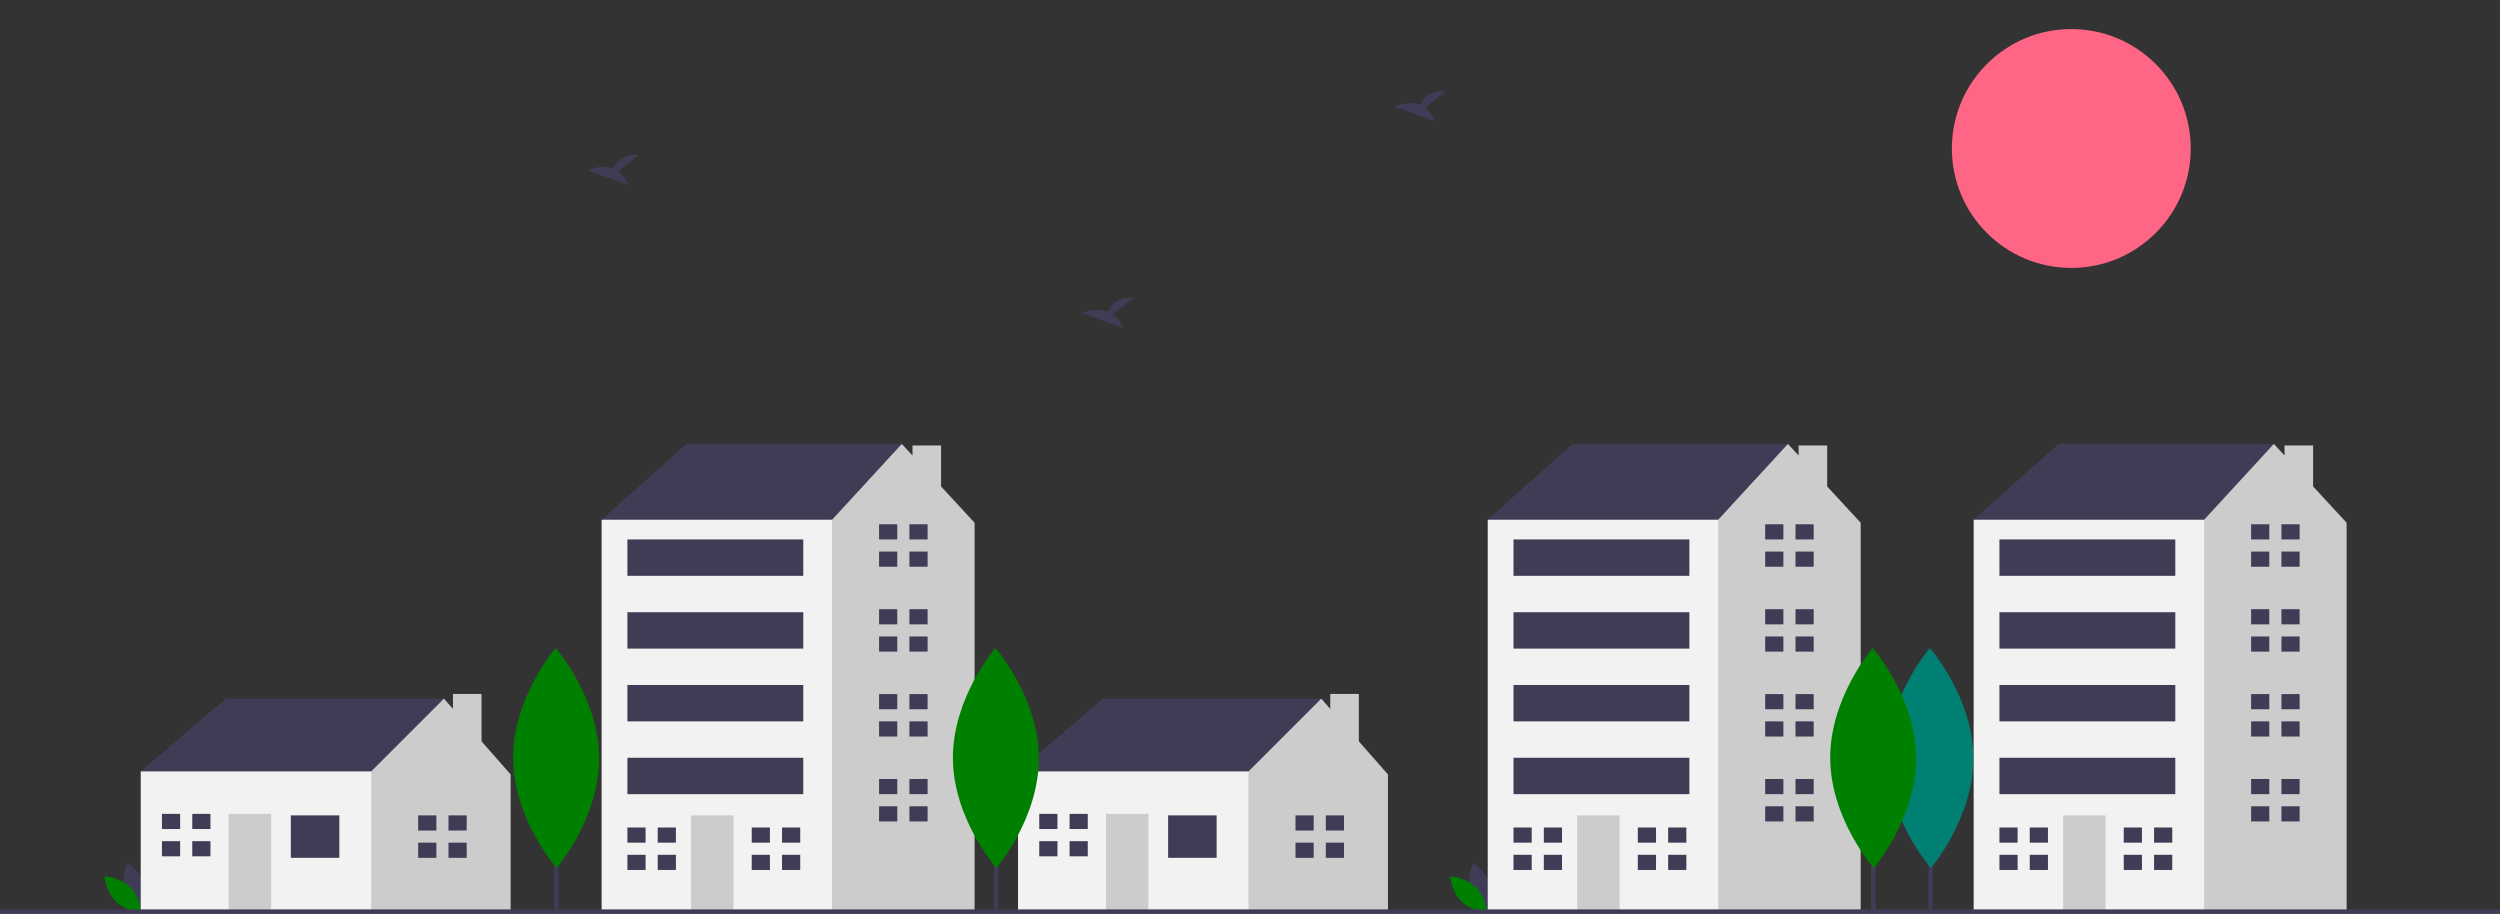 <?xml version="1.0" encoding="UTF-8" standalone="no"?>
<svg
   xmlns:dc="http://purl.org/dc/elements/1.1/"
   xmlns:cc="http://creativecommons.org/ns#"
   xmlns:rdf="http://www.w3.org/1999/02/22-rdf-syntax-ns#"
   xmlns:svg="http://www.w3.org/2000/svg"
   xmlns="http://www.w3.org/2000/svg"
   xmlns:xlink="http://www.w3.org/1999/xlink"
   xmlns:sodipodi="http://sodipodi.sourceforge.net/DTD/sodipodi-0.dtd"
   xmlns:inkscape="http://www.inkscape.org/namespaces/inkscape"
   inkscape:version="1.0 (4035a4fb49, 2020-05-01)"
   sodipodi:docname="undraw_best_place_r685.svg"
   version="1.1"
   viewBox="0 0 1137 415.58"
   height="415.58"
   width="1137"
   data-name="Layer 1"
   id="a8904fed-7223-4ff2-9071-b444910320a0">
  <rect x="0" y="0" width="1137" height="415.58" fill="#333333" stroke="none"/>
  <defs
     id="defs297">
    <linearGradient
       id="linearGradient906"
       inkscape:collect="always">
      <stop
         id="stop902"
         offset="0"
         style="stop-color:#ff6f00;stop-opacity:1" />
      <stop
         id="stop904"
         offset="1"
         style="stop-color:#ff8500;stop-opacity:0" />
    </linearGradient>
    <rect
       id="rect886"
       height="31.538"
       width="136.976"
       y="6.548"
       x="39.69" />
    <linearGradient
       gradientTransform="matrix(3.78,0,0,3.78,-42.277,-9.027)"
       inkscape:collect="always"
       xlink:href="#linearGradient906"
       id="linearGradient926-3"
       x1="20.625"
       y1="17.261"
       x2="36.223"
       y2="3.697"
       gradientUnits="userSpaceOnUse" />
  </defs>
  <sodipodi:namedview
     inkscape:current-layer="a8904fed-7223-4ff2-9071-b444910320a0"
     inkscape:window-maximized="1"
     inkscape:window-y="-9"
     inkscape:window-x="-9"
     inkscape:cy="0.23035872"
     inkscape:cx="443.70461"
     inkscape:zoom="0.70710678"
     showgrid="false"
     id="namedview295"
     inkscape:window-height="1051"
     inkscape:window-width="1920"
     inkscape:pageshadow="2"
     inkscape:pageopacity="0"
     guidetolerance="10"
     gridtolerance="10"
     objecttolerance="10"
     borderopacity="1"
     bordercolor="#666666"
     pagecolor="#ffffff" />
  <title
     id="title2">best place</title>
  <circle
     id="circle6"
     fill="#ff6584"
     r="54.315"
     cy="67.536"
     cx="942.03" />
  <rect
     id="rect8"
     fill="#3f3d56"
     height="79"
     width="2"
     y="334.587"
     x="877" />
  <path
     style="fill:#008080"
     id="path10"
     fill="#ff6e00"
     d="m 897.458,344.655 c 0.127,27.624 -19.308,50.108 -19.308,50.108 0,0 -19.642,-22.304 -19.769,-49.928 -0.127,-27.624 19.308,-50.108 19.308,-50.108 0,0 19.642,22.304 19.769,49.928 z" />
  <path
     style="fill:#008000"
     id="path12"
     opacity="0.1"
     d="m 897.458,344.655 c 0.127,27.624 -19.308,50.108 -19.308,50.108 0,0 -19.642,-22.304 -19.769,-49.928 -0.127,-27.624 19.308,-50.108 19.308,-50.108 0,0 19.642,22.304 19.769,49.928 z" />
  <path
     id="path22"
     fill="#3f3d56"
     d="m 56.631,404.803 c 1.694,6.262 7.496,10.14 7.496,10.14 0,0 3.056,-6.274 1.362,-12.536 -1.694,-6.262 -7.496,-10.14 -7.496,-10.14 0,0 -3.056,6.274 -1.362,12.536 z" />
  <path
     style="fill:#008000"
     id="path24"
     fill="#ff6e00"
     d="m 59.12,403.457 c 4.648,4.525 5.216,11.481 5.216,11.481 0,0 -6.968,-0.38 -11.617,-4.905 -4.648,-4.525 -5.216,-11.481 -5.216,-11.481 0,0 6.968,0.38 11.617,4.905 z" />
  <path
     id="path26"
     fill="#3f3d56"
     d="m 668.631,404.803 c 1.694,6.262 7.496,10.14 7.496,10.14 0,0 3.056,-6.274 1.362,-12.536 -1.694,-6.262 -7.496,-10.14 -7.496,-10.14 0,0 -3.056,6.274 -1.362,12.536 z" />
  <path
     style="fill:#008000"
     id="path28"
     fill="#ff6e00"
     d="m 671.12,403.457 c 4.648,4.525 5.216,11.481 5.216,11.481 0,0 -6.968,-0.38 -11.617,-4.905 -4.648,-4.525 -5.216,-11.481 -5.216,-11.481 0,0 6.968,0.38 11.617,4.905 z" />
  <polygon
     transform="translate(0,-102.469)"
     id="polygon30"
     fill="#3f3d56"
     points="166.052,468.478 124.679,476.752 68.137,460.203 64,453.308 102.614,420.21 201.908,420.21 201.908,429.863 " />
  <polygon
     transform="translate(0,-102.469)"
     id="polygon32"
     fill="#cccccc"
     points="168.81,516.745 232.247,516.745 232.247,454.687 219,439.633 219,418.056 206,418.056 206,424.86 201.908,420.21 168.81,453.308 163.293,458.824 156.398,486.406 " />
  <rect
     id="rect34"
     fill="#f2f2f2"
     height="63.438"
     width="104.81"
     y="350.839"
     x="64" />
  <rect
     id="rect36"
     fill="#3f3d56"
     height="19.307"
     width="22.065"
     y="370.835"
     x="132.264" />
  <rect
     id="rect38"
     fill="#cccccc"
     height="44.13"
     width="19.307"
     y="370.146"
     x="103.993" />
  <polygon
     transform="translate(0,-102.469)"
     id="polygon40"
     fill="#3f3d56"
     points="81.238,479.51 81.928,479.51 81.928,472.615 73.654,472.615 73.654,479.51 " />
  <polygon
     transform="translate(0,-102.469)"
     id="polygon42"
     fill="#3f3d56"
     points="81.928,485.026 81.238,485.026 73.654,485.026 73.654,491.922 81.928,491.922 " />
  <rect
     id="rect44"
     fill="#3f3d56"
     height="6.895"
     width="8.274"
     y="370.146"
     x="87.444" />
  <rect
     id="rect46"
     fill="#3f3d56"
     height="6.895"
     width="8.274"
     y="382.557"
     x="87.444" />
  <polygon
     transform="translate(0,-102.469)"
     id="polygon48"
     fill="#3f3d56"
     points="197.77,480.2 198.46,480.2 198.46,473.304 190.185,473.304 190.185,480.2 " />
  <polygon
     transform="translate(0,-102.469)"
     id="polygon50"
     fill="#3f3d56"
     points="198.46,485.716 197.77,485.716 190.185,485.716 190.185,492.611 198.46,492.611 " />
  <rect
     id="rect52"
     fill="#3f3d56"
     height="6.895"
     width="8.274"
     y="370.835"
     x="203.976" />
  <rect
     id="rect54"
     fill="#3f3d56"
     height="6.895"
     width="8.274"
     y="383.247"
     x="203.976" />
  <polygon
     transform="translate(0,-102.469)"
     id="polygon56"
     fill="#3f3d56"
     points="565.052,468.478 523.679,476.752 467.137,460.203 463,453.308 501.614,420.21 600.908,420.21 600.908,429.863 " />
  <polygon
     transform="translate(0,-102.469)"
     id="polygon58"
     fill="#cccccc"
     points="567.81,516.745 631.247,516.745 631.247,454.687 618,439.633 618,418.056 605,418.056 605,424.86 600.908,420.21 567.81,453.308 562.293,458.824 555.398,486.406 " />
  <rect
     id="rect60"
     fill="#f2f2f2"
     height="63.438"
     width="104.81"
     y="350.839"
     x="463" />
  <rect
     id="rect62"
     fill="#3f3d56"
     height="19.307"
     width="22.065"
     y="370.835"
     x="531.264" />
  <rect
     id="rect64"
     fill="#cccccc"
     height="44.13"
     width="19.307"
     y="370.146"
     x="502.993" />
  <polygon
     transform="translate(0,-102.469)"
     id="polygon66"
     fill="#3f3d56"
     points="480.238,479.51 480.928,479.51 480.928,472.615 472.654,472.615 472.654,479.51 " />
  <polygon
     transform="translate(0,-102.469)"
     id="polygon68"
     fill="#3f3d56"
     points="480.928,485.026 480.238,485.026 472.654,485.026 472.654,491.922 480.928,491.922 " />
  <rect
     id="rect70"
     fill="#3f3d56"
     height="6.895"
     width="8.274"
     y="370.146"
     x="486.444" />
  <rect
     id="rect72"
     fill="#3f3d56"
     height="6.895"
     width="8.274"
     y="382.557"
     x="486.444" />
  <polygon
     transform="translate(0,-102.469)"
     id="polygon74"
     fill="#3f3d56"
     points="596.77,480.2 597.46,480.2 597.46,473.304 589.185,473.304 589.185,480.2 " />
  <polygon
     transform="translate(0,-102.469)"
     id="polygon76"
     fill="#3f3d56"
     points="597.46,485.716 596.77,485.716 589.185,485.716 589.185,492.611 597.46,492.611 " />
  <rect
     id="rect78"
     fill="#3f3d56"
     height="6.895"
     width="8.274"
     y="370.835"
     x="602.976" />
  <rect
     id="rect80"
     fill="#3f3d56"
     height="6.895"
     width="8.274"
     y="383.247"
     x="602.976" />
  <polygon
     transform="translate(0,-102.469)"
     id="polygon82"
     fill="#3f3d56"
     points="273.62,338.844 312.234,304.367 410.148,304.367 410.148,334.707 346.711,377.459 280.515,344.361 " />
  <polygon
     transform="translate(0,-102.469)"
     id="polygon84"
     fill="#cccccc"
     points="375.796,516.745 443.246,516.745 443.246,340.223 428,323.707 428,305.056 415,305.056 415,309.624 410.148,304.367 378.429,338.844 366.018,347.119 346.773,487.722 " />
  <rect
     id="rect86"
     fill="#f2f2f2"
     height="177.901"
     width="104.81"
     y="236.375"
     x="273.62" />
  <rect
     id="rect88"
     fill="#cccccc"
     height="43.441"
     width="19.307"
     y="370.835"
     x="314.302" />
  <polygon
     transform="translate(0,-102.469)"
     id="polygon90"
     fill="#3f3d56"
     points="292.927,485.716 293.616,485.716 293.616,478.821 285.342,478.821 285.342,485.716 " />
  <polygon
     transform="translate(0,-102.469)"
     id="polygon92"
     fill="#3f3d56"
     points="293.616,491.232 292.927,491.232 285.342,491.232 285.342,498.128 293.616,498.128 " />
  <rect
     id="rect94"
     fill="#3f3d56"
     height="6.895"
     width="8.274"
     y="376.351"
     x="299.132" />
  <rect
     id="rect96"
     fill="#3f3d56"
     height="6.895"
     width="8.274"
     y="388.763"
     x="299.132" />
  <polygon
     transform="translate(0,-102.469)"
     id="polygon98"
     fill="#3f3d56"
     points="349.469,485.716 350.158,485.716 350.158,478.821 341.884,478.821 341.884,485.716 " />
  <polygon
     transform="translate(0,-102.469)"
     id="polygon100"
     fill="#3f3d56"
     points="350.158,491.232 349.469,491.232 341.884,491.232 341.884,498.128 350.158,498.128 " />
  <rect
     id="rect102"
     fill="#3f3d56"
     height="6.895"
     width="8.274"
     y="376.351"
     x="355.675" />
  <rect
     id="rect104"
     fill="#3f3d56"
     height="6.895"
     width="8.274"
     y="388.763"
     x="355.675" />
  <polygon
     transform="translate(0,-102.469)"
     id="polygon106"
     fill="#3f3d56"
     points="407.39,347.808 408.079,347.808 408.079,340.913 399.805,340.913 399.805,347.808 " />
  <polygon
     transform="translate(0,-102.469)"
     id="polygon108"
     fill="#3f3d56"
     points="408.079,353.325 407.39,353.325 399.805,353.325 399.805,360.22 408.079,360.22 " />
  <rect
     id="rect110"
     fill="#3f3d56"
     height="6.895"
     width="8.274"
     y="238.444"
     x="413.596" />
  <rect
     id="rect112"
     fill="#3f3d56"
     height="6.895"
     width="8.274"
     y="250.855"
     x="413.596" />
  <polygon
     transform="translate(0,-102.469)"
     id="polygon114"
     fill="#3f3d56"
     points="407.39,386.423 408.079,386.423 408.079,379.527 399.805,379.527 399.805,386.423 " />
  <polygon
     transform="translate(0,-102.469)"
     id="polygon116"
     fill="#3f3d56"
     points="408.079,391.939 407.39,391.939 399.805,391.939 399.805,398.834 408.079,398.834 " />
  <rect
     id="rect118"
     fill="#3f3d56"
     height="6.895"
     width="8.274"
     y="277.058"
     x="413.596" />
  <rect
     id="rect120"
     fill="#3f3d56"
     height="6.895"
     width="8.274"
     y="289.47"
     x="413.596" />
  <polygon
     transform="translate(0,-102.469)"
     id="polygon122"
     fill="#3f3d56"
     points="407.39,425.037 408.079,425.037 408.079,418.141 399.805,418.141 399.805,425.037 " />
  <polygon
     transform="translate(0,-102.469)"
     id="polygon124"
     fill="#3f3d56"
     points="408.079,430.553 407.39,430.553 399.805,430.553 399.805,437.448 408.079,437.448 " />
  <rect
     id="rect126"
     fill="#3f3d56"
     height="6.895"
     width="8.274"
     y="315.672"
     x="413.596" />
  <rect
     id="rect128"
     fill="#3f3d56"
     height="6.895"
     width="8.274"
     y="328.084"
     x="413.596" />
  <polygon
     transform="translate(0,-102.469)"
     id="polygon130"
     fill="#3f3d56"
     points="407.39,463.651 408.079,463.651 408.079,456.755 399.805,456.755 399.805,463.651 " />
  <polygon
     transform="translate(0,-102.469)"
     id="polygon132"
     fill="#3f3d56"
     points="408.079,469.167 407.39,469.167 399.805,469.167 399.805,476.062 408.079,476.062 " />
  <rect
     id="rect134"
     fill="#3f3d56"
     height="6.895"
     width="8.274"
     y="354.286"
     x="413.596" />
  <rect
     id="rect136"
     fill="#3f3d56"
     height="6.895"
     width="8.274"
     y="366.698"
     x="413.596" />
  <rect
     id="rect138"
     fill="#3f3d56"
     height="16.549"
     width="79.986"
     y="245.339"
     x="285.342" />
  <rect
     id="rect140"
     fill="#3f3d56"
     height="16.549"
     width="79.986"
     y="278.437"
     x="285.342" />
  <rect
     id="rect142"
     fill="#3f3d56"
     height="16.549"
     width="79.986"
     y="311.535"
     x="285.342" />
  <rect
     id="rect144"
     fill="#3f3d56"
     height="16.549"
     width="79.986"
     y="344.633"
     x="285.342" />
  <polygon
     transform="translate(0,-102.469)"
     id="polygon146"
     fill="#3f3d56"
     points="676.62,338.844 715.234,304.367 813.148,304.367 813.148,334.707 749.711,377.459 683.515,344.361 " />
  <polygon
     transform="translate(0,-102.469)"
     id="polygon148"
     fill="#cccccc"
     points="778.796,516.745 846.246,516.745 846.246,340.223 831,323.707 831,305.056 818,305.056 818,309.624 813.148,304.367 781.429,338.844 769.018,347.119 749.773,487.722 " />
  <rect
     id="rect150"
     fill="#f2f2f2"
     height="177.901"
     width="104.81"
     y="236.375"
     x="676.62" />
  <rect
     id="rect152"
     fill="#cccccc"
     height="43.441"
     width="19.307"
     y="370.835"
     x="717.302" />
  <polygon
     transform="translate(0,-102.469)"
     id="polygon154"
     fill="#3f3d56"
     points="695.927,485.716 696.616,485.716 696.616,478.821 688.342,478.821 688.342,485.716 " />
  <polygon
     transform="translate(0,-102.469)"
     id="polygon156"
     fill="#3f3d56"
     points="696.616,491.232 695.927,491.232 688.342,491.232 688.342,498.128 696.616,498.128 " />
  <rect
     id="rect158"
     fill="#3f3d56"
     height="6.895"
     width="8.274"
     y="376.351"
     x="702.132" />
  <rect
     id="rect160"
     fill="#3f3d56"
     height="6.895"
     width="8.274"
     y="388.763"
     x="702.132" />
  <polygon
     transform="translate(0,-102.469)"
     id="polygon162"
     fill="#3f3d56"
     points="752.469,485.716 753.158,485.716 753.158,478.821 744.884,478.821 744.884,485.716 " />
  <polygon
     transform="translate(0,-102.469)"
     id="polygon164"
     fill="#3f3d56"
     points="753.158,491.232 752.469,491.232 744.884,491.232 744.884,498.128 753.158,498.128 " />
  <rect
     id="rect166"
     fill="#3f3d56"
     height="6.895"
     width="8.274"
     y="376.351"
     x="758.675" />
  <rect
     id="rect168"
     fill="#3f3d56"
     height="6.895"
     width="8.274"
     y="388.763"
     x="758.675" />
  <polygon
     transform="translate(0,-102.469)"
     id="polygon170"
     fill="#3f3d56"
     points="810.39,347.808 811.079,347.808 811.079,340.913 802.805,340.913 802.805,347.808 " />
  <polygon
     transform="translate(0,-102.469)"
     id="polygon172"
     fill="#3f3d56"
     points="811.079,353.325 810.39,353.325 802.805,353.325 802.805,360.22 811.079,360.22 " />
  <rect
     id="rect174"
     fill="#3f3d56"
     height="6.895"
     width="8.274"
     y="238.444"
     x="816.596" />
  <rect
     id="rect176"
     fill="#3f3d56"
     height="6.895"
     width="8.274"
     y="250.855"
     x="816.596" />
  <polygon
     transform="translate(0,-102.469)"
     id="polygon178"
     fill="#3f3d56"
     points="810.39,386.423 811.079,386.423 811.079,379.527 802.805,379.527 802.805,386.423 " />
  <polygon
     transform="translate(0,-102.469)"
     id="polygon180"
     fill="#3f3d56"
     points="811.079,391.939 810.39,391.939 802.805,391.939 802.805,398.834 811.079,398.834 " />
  <rect
     id="rect182"
     fill="#3f3d56"
     height="6.895"
     width="8.274"
     y="277.058"
     x="816.596" />
  <rect
     id="rect184"
     fill="#3f3d56"
     height="6.895"
     width="8.274"
     y="289.47"
     x="816.596" />
  <polygon
     transform="translate(0,-102.469)"
     id="polygon186"
     fill="#3f3d56"
     points="810.39,425.037 811.079,425.037 811.079,418.141 802.805,418.141 802.805,425.037 " />
  <polygon
     transform="translate(0,-102.469)"
     id="polygon188"
     fill="#3f3d56"
     points="811.079,430.553 810.39,430.553 802.805,430.553 802.805,437.448 811.079,437.448 " />
  <rect
     id="rect190"
     fill="#3f3d56"
     height="6.895"
     width="8.274"
     y="315.672"
     x="816.596" />
  <rect
     id="rect192"
     fill="#3f3d56"
     height="6.895"
     width="8.274"
     y="328.084"
     x="816.596" />
  <polygon
     transform="translate(0,-102.469)"
     id="polygon194"
     fill="#3f3d56"
     points="810.39,463.651 811.079,463.651 811.079,456.755 802.805,456.755 802.805,463.651 " />
  <polygon
     transform="translate(0,-102.469)"
     id="polygon196"
     fill="#3f3d56"
     points="811.079,469.167 810.39,469.167 802.805,469.167 802.805,476.062 811.079,476.062 " />
  <rect
     id="rect198"
     fill="#3f3d56"
     height="6.895"
     width="8.274"
     y="354.286"
     x="816.596" />
  <rect
     id="rect200"
     fill="#3f3d56"
     height="6.895"
     width="8.274"
     y="366.698"
     x="816.596" />
  <rect
     id="rect202"
     fill="#3f3d56"
     height="16.549"
     width="79.986"
     y="245.339"
     x="688.342" />
  <rect
     id="rect204"
     fill="#3f3d56"
     height="16.549"
     width="79.986"
     y="278.437"
     x="688.342" />
  <rect
     id="rect206"
     fill="#3f3d56"
     height="16.549"
     width="79.986"
     y="311.535"
     x="688.342" />
  <rect
     id="rect208"
     fill="#3f3d56"
     height="16.549"
     width="79.986"
     y="344.633"
     x="688.342" />
  <polygon
     transform="translate(0,-102.469)"
     id="polygon210"
     fill="#3f3d56"
     points="897.62,338.844 936.234,304.367 1034.148,304.367 1034.148,334.707 970.711,377.459 904.515,344.361 " />
  <polygon
     transform="translate(0,-102.469)"
     id="polygon212"
     fill="#cccccc"
     points="999.796,516.745 1067.246,516.745 1067.246,340.223 1052,323.707 1052,305.056 1039,305.056 1039,309.624 1034.148,304.367 1002.429,338.844 990.018,347.119 970.773,487.722 " />
  <rect
     id="rect214"
     fill="#f2f2f2"
     height="177.901"
     width="104.81"
     y="236.375"
     x="897.62" />
  <rect
     id="rect216"
     fill="#cccccc"
     height="43.441"
     width="19.307"
     y="370.835"
     x="938.302" />
  <polygon
     transform="translate(0,-102.469)"
     id="polygon218"
     fill="#3f3d56"
     points="916.927,485.716 917.616,485.716 917.616,478.821 909.342,478.821 909.342,485.716 " />
  <polygon
     transform="translate(0,-102.469)"
     id="polygon220"
     fill="#3f3d56"
     points="917.616,491.232 916.927,491.232 909.342,491.232 909.342,498.128 917.616,498.128 " />
  <rect
     id="rect222"
     fill="#3f3d56"
     height="6.895"
     width="8.274"
     y="376.351"
     x="923.132" />
  <rect
     id="rect224"
     fill="#3f3d56"
     height="6.895"
     width="8.274"
     y="388.763"
     x="923.132" />
  <polygon
     transform="translate(0,-102.469)"
     id="polygon226"
     fill="#3f3d56"
     points="973.469,485.716 974.158,485.716 974.158,478.821 965.884,478.821 965.884,485.716 " />
  <polygon
     transform="translate(0,-102.469)"
     id="polygon228"
     fill="#3f3d56"
     points="974.158,491.232 973.469,491.232 965.884,491.232 965.884,498.128 974.158,498.128 " />
  <rect
     id="rect230"
     fill="#3f3d56"
     height="6.895"
     width="8.274"
     y="376.351"
     x="979.675" />
  <rect
     id="rect232"
     fill="#3f3d56"
     height="6.895"
     width="8.274"
     y="388.763"
     x="979.675" />
  <polygon
     transform="translate(0,-102.469)"
     id="polygon234"
     fill="#3f3d56"
     points="1031.39,347.808 1032.079,347.808 1032.079,340.913 1023.805,340.913 1023.805,347.808 " />
  <polygon
     transform="translate(0,-102.469)"
     id="polygon236"
     fill="#3f3d56"
     points="1032.079,353.325 1031.39,353.325 1023.805,353.325 1023.805,360.22 1032.079,360.22 " />
  <rect
     id="rect238"
     fill="#3f3d56"
     height="6.895"
     width="8.274"
     y="238.444"
     x="1037.596" />
  <rect
     id="rect240"
     fill="#3f3d56"
     height="6.895"
     width="8.274"
     y="250.855"
     x="1037.596" />
  <polygon
     transform="translate(0,-102.469)"
     id="polygon242"
     fill="#3f3d56"
     points="1031.39,386.423 1032.079,386.423 1032.079,379.527 1023.805,379.527 1023.805,386.423 " />
  <polygon
     transform="translate(0,-102.469)"
     id="polygon244"
     fill="#3f3d56"
     points="1032.079,391.939 1031.39,391.939 1023.805,391.939 1023.805,398.834 1032.079,398.834 " />
  <rect
     id="rect246"
     fill="#3f3d56"
     height="6.895"
     width="8.274"
     y="277.058"
     x="1037.596" />
  <rect
     id="rect248"
     fill="#3f3d56"
     height="6.895"
     width="8.274"
     y="289.47"
     x="1037.596" />
  <polygon
     transform="translate(0,-102.469)"
     id="polygon250"
     fill="#3f3d56"
     points="1031.39,425.037 1032.079,425.037 1032.079,418.141 1023.805,418.141 1023.805,425.037 " />
  <polygon
     transform="translate(0,-102.469)"
     id="polygon252"
     fill="#3f3d56"
     points="1032.079,430.553 1031.39,430.553 1023.805,430.553 1023.805,437.448 1032.079,437.448 " />
  <rect
     id="rect254"
     fill="#3f3d56"
     height="6.895"
     width="8.274"
     y="315.672"
     x="1037.596" />
  <rect
     id="rect256"
     fill="#3f3d56"
     height="6.895"
     width="8.274"
     y="328.084"
     x="1037.596" />
  <polygon
     transform="translate(0,-102.469)"
     id="polygon258"
     fill="#3f3d56"
     points="1031.39,463.651 1032.079,463.651 1032.079,456.755 1023.805,456.755 1023.805,463.651 " />
  <polygon
     transform="translate(0,-102.469)"
     id="polygon260"
     fill="#3f3d56"
     points="1032.079,469.167 1031.39,469.167 1023.805,469.167 1023.805,476.062 1032.079,476.062 " />
  <rect
     id="rect262"
     fill="#3f3d56"
     height="6.895"
     width="8.274"
     y="354.286"
     x="1037.596" />
  <rect
     id="rect264"
     fill="#3f3d56"
     height="6.895"
     width="8.274"
     y="366.698"
     x="1037.596" />
  <rect
     id="rect266"
     fill="#3f3d56"
     height="16.549"
     width="79.986"
     y="245.339"
     x="909.342" />
  <rect
     id="rect268"
     fill="#3f3d56"
     height="16.549"
     width="79.986"
     y="278.437"
     x="909.342" />
  <rect
     id="rect270"
     fill="#3f3d56"
     height="16.549"
     width="79.986"
     y="311.535"
     x="909.342" />
  <rect
     id="rect272"
     fill="#3f3d56"
     height="16.549"
     width="79.986"
     y="344.633"
     x="909.342" />
  <rect
     x="0"
     id="rect274"
     fill="#3f3d56"
     height="2"
     width="1137"
     y="413.587" />
  <rect
     id="rect276"
     fill="#3f3d56"
     height="79"
     width="2"
     y="334.587"
     x="252" />
  <path
     style="fill:#008000"
     id="path278"
     fill="#ff6e00"
     d="m 272.458,344.655 c 0.127,27.624 -19.308,50.108 -19.308,50.108 0,0 -19.642,-22.304 -19.769,-49.928 -0.127,-27.624 19.308,-50.108 19.308,-50.108 0,0 19.642,22.304 19.769,49.928 z" />
  <rect
     id="rect280"
     fill="#3f3d56"
     height="79"
     width="2"
     y="334.587"
     x="452" />
  <path
     style="fill:#008000"
     id="path282"
     fill="#ff6e00"
     d="m 472.458,344.655 c 0.127,27.624 -19.308,50.108 -19.308,50.108 0,0 -19.642,-22.304 -19.769,-49.928 -0.127,-27.624 19.308,-50.108 19.308,-50.108 0,0 19.642,22.304 19.769,49.928 z" />
  <rect
     id="rect284"
     fill="#3f3d56"
     height="79"
     width="2"
     y="334.587"
     x="851" />
  <path
     style="fill:#008000"
     id="path286"
     fill="#ff6e00"
     d="m 871.458,344.655 c 0.127,27.624 -19.308,50.108 -19.308,50.108 0,0 -19.642,-22.304 -19.769,-49.928 -0.127,-27.624 19.308,-50.108 19.308,-50.108 0,0 19.642,22.304 19.769,49.928 z" />
  <path
     id="path106"
     fill="#3f3d56"
     d="m 506.128,142.927 9.206,-7.363 c -7.151,-0.789 -10.09,3.111 -11.292,6.198 -5.587,-2.32 -11.669,0.72 -11.669,0.72 l 18.419,6.687 a 13.938,13.938 0 0 0 -4.663,-6.243 z" />
  <path
     id="path108"
     fill="#3f3d56"
     d="m 281.128,77.927 9.206,-7.363 c -7.151,-0.789 -10.09,3.111 -11.292,6.198 -5.587,-2.32 -11.669,0.72 -11.669,0.72 l 18.419,6.687 a 13.938,13.938 0 0 0 -4.663,-6.243 z" />
  <path
     id="path110"
     fill="#3f3d56"
     d="m 648.128,48.927 9.206,-7.363 c -7.151,-0.789 -10.09,3.111 -11.292,6.198 -5.587,-2.32 -11.669,0.72 -11.669,0.72 l 18.419,6.687 a 13.938,13.938 0 0 0 -4.663,-6.243 z" />
</svg>
